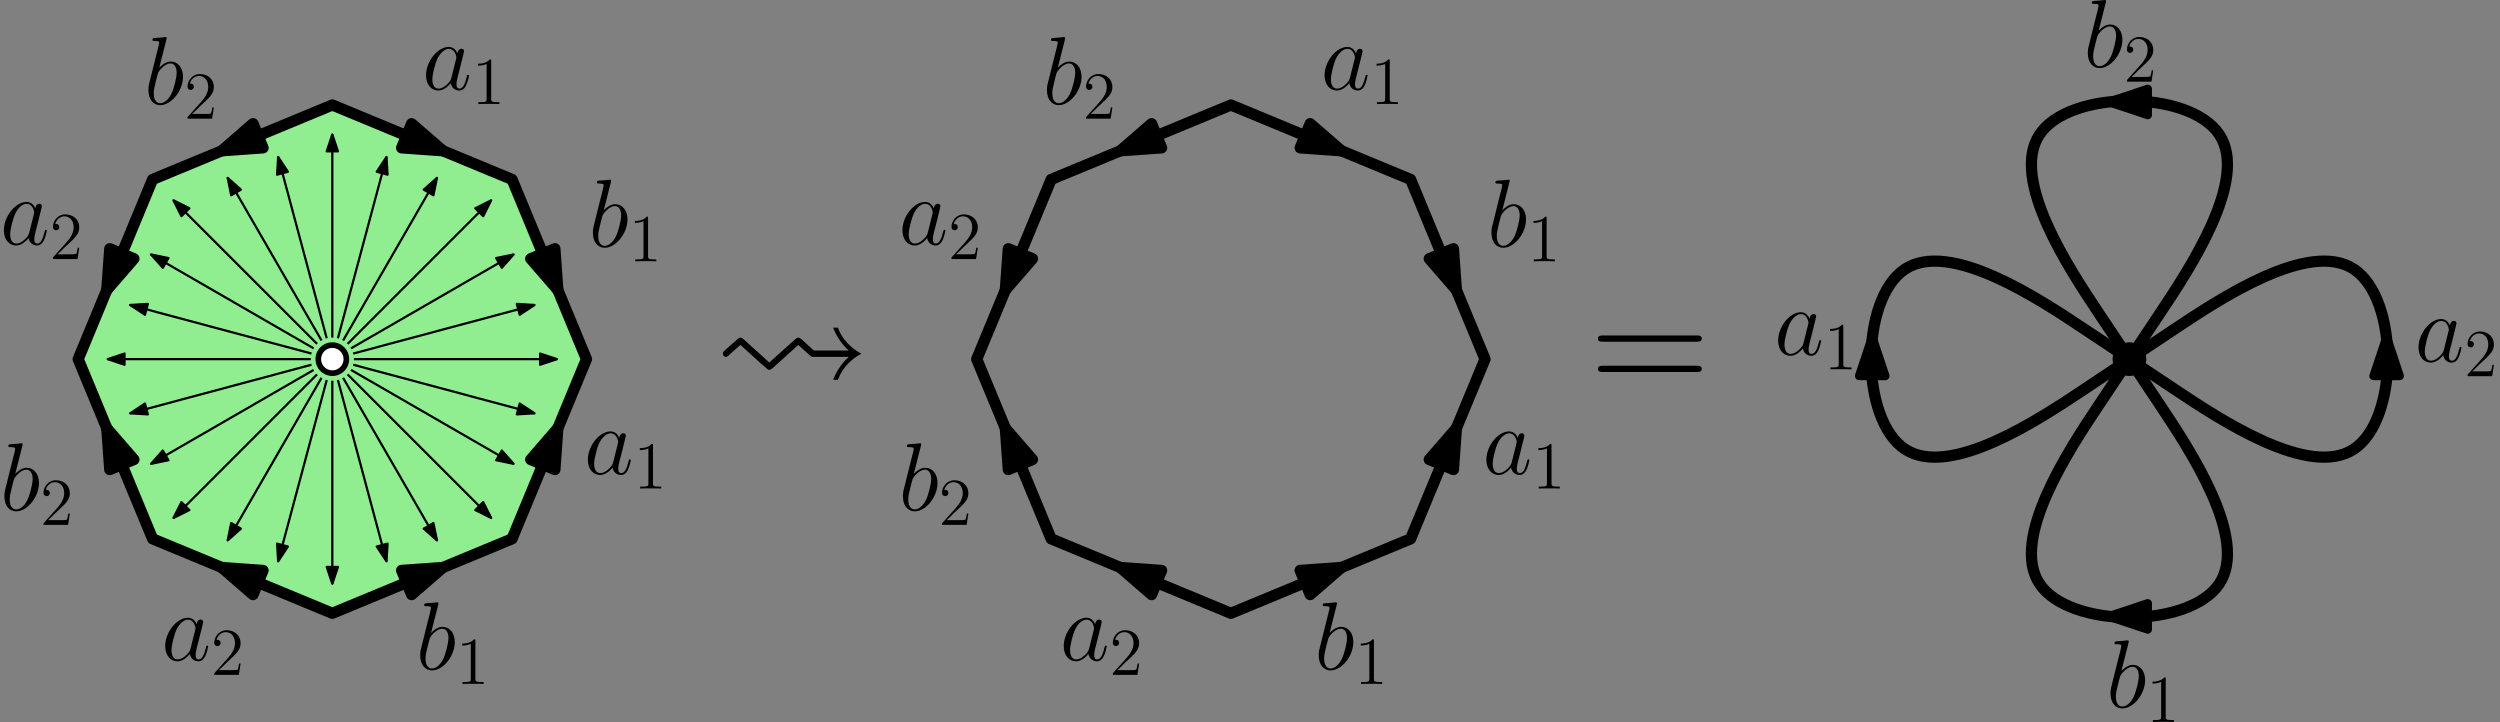 <?xml version="1.0" encoding="UTF-8"?>
<svg xmlns="http://www.w3.org/2000/svg" xmlns:xlink="http://www.w3.org/1999/xlink" width="445.161pt" height="128.56pt" viewBox="0 0 445.161 128.56" version="1.1">
<rect x="0" y="0" width="445.161" height="128.56" fill="#808080" stroke="none"/>
<defs>
<g>
<symbol overflow="visible" id="glyph0-0">
<path style="stroke:none;" d=""/>
</symbol>
<symbol overflow="visible" id="glyph0-1">
<path style="stroke:none;" d="M 5.188 -2.047 C 5.094 -1.75 5.094 -1.719 4.859 -1.391 C 4.484 -0.906 3.719 -0.172 2.906 -0.172 C 2.203 -0.172 1.812 -0.812 1.812 -1.828 C 1.812 -2.766 2.344 -4.703 2.672 -5.422 C 3.25 -6.625 4.062 -7.25 4.734 -7.25 C 5.875 -7.25 6.094 -5.844 6.094 -5.703 C 6.094 -5.688 6.047 -5.453 6.031 -5.422 Z M 6.281 -6.453 C 6.094 -6.906 5.625 -7.594 4.734 -7.594 C 2.797 -7.594 0.688 -5.078 0.688 -2.531 C 0.688 -0.828 1.688 0.172 2.859 0.172 C 3.812 0.172 4.609 -0.562 5.094 -1.141 C 5.266 -0.125 6.078 0.172 6.594 0.172 C 7.109 0.172 7.531 -0.141 7.828 -0.75 C 8.109 -1.344 8.344 -2.391 8.344 -2.469 C 8.344 -2.547 8.281 -2.625 8.172 -2.625 C 8.031 -2.625 8 -2.531 7.938 -2.266 C 7.672 -1.25 7.359 -0.172 6.641 -0.172 C 6.141 -0.172 6.109 -0.625 6.109 -0.969 C 6.109 -1.359 6.172 -1.547 6.312 -2.219 C 6.438 -2.656 6.531 -3.031 6.656 -3.531 C 7.297 -6.109 7.453 -6.734 7.453 -6.828 C 7.453 -7.078 7.266 -7.266 7.016 -7.266 C 6.453 -7.266 6.312 -6.656 6.281 -6.453 Z M 6.281 -6.453 "/>
</symbol>
<symbol overflow="visible" id="glyph0-2">
<path style="stroke:none;" d="M 3.984 -11.516 C 4 -11.594 4.031 -11.688 4.031 -11.781 C 4.031 -11.953 3.859 -11.953 3.828 -11.953 C 3.812 -11.953 3.188 -11.891 2.875 -11.859 C 2.578 -11.844 2.328 -11.812 2.016 -11.797 C 1.594 -11.766 1.484 -11.75 1.484 -11.438 C 1.484 -11.266 1.656 -11.266 1.828 -11.266 C 2.703 -11.266 2.703 -11.109 2.703 -10.938 C 2.703 -10.812 2.562 -10.312 2.5 -10 L 2.078 -8.344 C 1.906 -7.656 0.938 -3.75 0.859 -3.438 C 0.781 -3.016 0.781 -2.719 0.781 -2.5 C 0.781 -0.734 1.75 0.172 2.875 0.172 C 4.875 0.172 6.938 -2.391 6.938 -4.891 C 6.938 -6.469 6.047 -7.594 4.75 -7.594 C 3.859 -7.594 3.047 -6.859 2.719 -6.516 Z M 2.891 -0.172 C 2.344 -0.172 1.734 -0.578 1.734 -1.922 C 1.734 -2.5 1.797 -2.828 2.094 -4.031 C 2.156 -4.25 2.422 -5.359 2.5 -5.578 C 2.531 -5.719 3.547 -7.25 4.719 -7.25 C 5.469 -7.25 5.812 -6.484 5.812 -5.594 C 5.812 -4.766 5.344 -2.828 4.906 -1.922 C 4.484 -1 3.688 -0.172 2.891 -0.172 Z M 2.891 -0.172 "/>
</symbol>
<symbol overflow="visible" id="glyph1-0">
<path style="stroke:none;" d=""/>
</symbol>
<symbol overflow="visible" id="glyph1-1">
<path style="stroke:none;" d="M 3.438 -7.656 C 3.438 -7.938 3.438 -7.953 3.203 -7.953 C 2.922 -7.625 2.312 -7.188 1.094 -7.188 L 1.094 -6.844 C 1.359 -6.844 1.953 -6.844 2.625 -7.141 L 2.625 -0.922 C 2.625 -0.484 2.578 -0.344 1.531 -0.344 L 1.156 -0.344 L 1.156 0 C 1.484 -0.031 2.641 -0.031 3.031 -0.031 C 3.438 -0.031 4.578 -0.031 4.906 0 L 4.906 -0.344 L 4.531 -0.344 C 3.484 -0.344 3.438 -0.484 3.438 -0.922 Z M 3.438 -7.656 "/>
</symbol>
<symbol overflow="visible" id="glyph1-2">
<path style="stroke:none;" d="M 5.266 -2.016 L 5 -2.016 C 4.953 -1.812 4.859 -1.141 4.75 -0.953 C 4.656 -0.844 3.984 -0.844 3.625 -0.844 L 1.406 -0.844 C 1.734 -1.125 2.469 -1.891 2.766 -2.172 C 4.594 -3.844 5.266 -4.469 5.266 -5.656 C 5.266 -7.031 4.172 -7.953 2.781 -7.953 C 1.406 -7.953 0.578 -6.766 0.578 -5.734 C 0.578 -5.125 1.109 -5.125 1.141 -5.125 C 1.406 -5.125 1.703 -5.312 1.703 -5.688 C 1.703 -6.031 1.484 -6.25 1.141 -6.25 C 1.047 -6.25 1.016 -6.25 0.984 -6.234 C 1.203 -7.047 1.859 -7.609 2.625 -7.609 C 3.641 -7.609 4.266 -6.75 4.266 -5.656 C 4.266 -4.641 3.688 -3.75 3 -2.984 L 0.578 -0.281 L 0.578 0 L 4.953 0 Z M 5.266 -2.016 "/>
</symbol>
<symbol overflow="visible" id="glyph2-0">
<path style="stroke:none;" d=""/>
</symbol>
<symbol overflow="visible" id="glyph2-1">
<path style="stroke:none;" d="M 5.25 -9.516 C 4.922 -9.812 4.75 -9.812 4.672 -9.812 C 4.484 -9.812 4.422 -9.812 3.859 -9.297 L 1.969 -7.625 C 1.641 -7.312 1.531 -7.203 1.531 -6.953 C 1.531 -6.641 1.812 -6.391 2.078 -6.391 C 2.25 -6.391 2.312 -6.391 2.781 -6.844 C 3.359 -7.344 3.922 -7.906 4.672 -8.516 L 8.484 -5.062 C 8.531 -5.031 9.031 -4.594 9.172 -4.484 C 9.562 -4.094 9.625 -4.094 9.812 -4.094 C 10.016 -4.094 10.062 -4.094 10.688 -4.641 L 12.875 -6.625 L 14.969 -8.516 L 17.016 -6.672 C 17.328 -6.391 17.375 -6.391 17.969 -6.391 L 23.969 -6.391 C 23.719 -6.172 22.141 -4.812 21.172 -2.312 L 22.031 -2.312 C 22.5 -3.594 23.578 -5.562 26.203 -6.953 C 23.578 -8.375 22.469 -10.344 22.031 -11.594 L 21.172 -11.594 C 22.141 -9.094 23.719 -7.734 23.969 -7.516 L 17.75 -7.516 C 16.656 -8.516 16.359 -8.812 15.719 -9.375 C 15.219 -9.812 15.156 -9.812 14.969 -9.812 C 14.766 -9.812 14.719 -9.766 14.406 -9.516 C 14.328 -9.453 10.422 -5.922 9.812 -5.391 Z M 5.25 -9.516 "/>
</symbol>
<symbol overflow="visible" id="glyph3-0">
<path style="stroke:none;" d=""/>
</symbol>
<symbol overflow="visible" id="glyph3-1">
<path style="stroke:none;" d="M 19.109 -9.094 C 19.531 -9.094 20.047 -9.094 20.047 -9.656 C 20.047 -10.203 19.531 -10.203 19.141 -10.203 L 2.469 -10.203 C 2.078 -10.203 1.562 -10.203 1.562 -9.656 C 1.562 -9.094 2.078 -9.094 2.5 -9.094 Z M 19.141 -3.703 C 19.531 -3.703 20.047 -3.703 20.047 -4.25 C 20.047 -4.812 19.531 -4.812 19.109 -4.812 L 2.5 -4.812 C 2.078 -4.812 1.562 -4.812 1.562 -4.25 C 1.562 -3.703 2.078 -3.703 2.469 -3.703 Z M 19.141 -3.703 "/>
</symbol>
</g>
<clipPath id="clip1">
  <path d="M 383 120 L 388 120 L 388 128.559 L 383 128.559 Z M 383 120 "/>
</clipPath>
</defs>
<g id="surface1">
<path style="fill-rule:evenodd;fill:rgb(56.499%,93.3%,56.499%);fill-opacity:1;stroke-width:2;stroke-linecap:butt;stroke-linejoin:round;stroke:rgb(0%,0%,0%);stroke-opacity:1;stroke-miterlimit:10;" d="M 141.254 256.002 L 128 288.002 L 96 301.256 L 64 288.002 L 50.746 256.002 L 64 224.002 L 96 210.744 L 128 224.002 Z M 141.254 256.002 " transform="matrix(1,0,0,-1,-36.825,319.951)"/>
<path style="fill-rule:evenodd;fill:rgb(56.499%,93.3%,56.499%);fill-opacity:1;stroke-width:2;stroke-linecap:butt;stroke-linejoin:round;stroke:rgb(0%,0%,0%);stroke-opacity:1;stroke-miterlimit:10;" d="M 108.305 296.158 L 115.696 293.096 " transform="matrix(1,0,0,-1,-36.825,319.951)"/>
<path style="fill-rule:evenodd;fill:rgb(0%,0%,0%);fill-opacity:1;stroke-width:2;stroke-linecap:butt;stroke-linejoin:round;stroke:rgb(0%,0%,0%);stroke-opacity:1;stroke-miterlimit:10;" d="M 115.696 293.096 L 110.121 297.928 L 108.336 293.623 Z M 115.696 293.096 " transform="matrix(1,0,0,-1,-36.825,319.951)"/>
<path style="fill-rule:evenodd;fill:rgb(56.499%,93.3%,56.499%);fill-opacity:1;stroke-width:2;stroke-linecap:butt;stroke-linejoin:round;stroke:rgb(0%,0%,0%);stroke-opacity:1;stroke-miterlimit:10;" d="M 133.098 275.697 L 136.157 268.303 " transform="matrix(1,0,0,-1,-36.825,319.951)"/>
<path style="fill-rule:evenodd;fill:rgb(0%,0%,0%);fill-opacity:1;stroke-width:2;stroke-linecap:butt;stroke-linejoin:round;stroke:rgb(0%,0%,0%);stroke-opacity:1;stroke-miterlimit:10;" d="M 136.157 268.303 L 135.633 275.662 L 131.325 273.881 Z M 136.157 268.303 " transform="matrix(1,0,0,-1,-36.825,319.951)"/>
<path style="fill-rule:evenodd;fill:rgb(56.499%,93.3%,56.499%);fill-opacity:1;stroke-width:2;stroke-linecap:butt;stroke-linejoin:round;stroke:rgb(0%,0%,0%);stroke-opacity:1;stroke-miterlimit:10;" d="M 133.098 236.303 L 136.157 243.697 " transform="matrix(1,0,0,-1,-36.825,319.951)"/>
<path style="fill-rule:evenodd;fill:rgb(0%,0%,0%);fill-opacity:1;stroke-width:2;stroke-linecap:butt;stroke-linejoin:round;stroke:rgb(0%,0%,0%);stroke-opacity:1;stroke-miterlimit:10;" d="M 136.157 243.697 L 131.325 238.119 L 135.633 236.338 Z M 136.157 243.697 " transform="matrix(1,0,0,-1,-36.825,319.951)"/>
<path style="fill-rule:evenodd;fill:rgb(56.499%,93.3%,56.499%);fill-opacity:1;stroke-width:2;stroke-linecap:butt;stroke-linejoin:round;stroke:rgb(0%,0%,0%);stroke-opacity:1;stroke-miterlimit:10;" d="M 108.305 215.842 L 115.696 218.904 " transform="matrix(1,0,0,-1,-36.825,319.951)"/>
<path style="fill-rule:evenodd;fill:rgb(0%,0%,0%);fill-opacity:1;stroke-width:2;stroke-linecap:butt;stroke-linejoin:round;stroke:rgb(0%,0%,0%);stroke-opacity:1;stroke-miterlimit:10;" d="M 115.696 218.904 L 108.336 218.381 L 110.121 214.072 Z M 115.696 218.904 " transform="matrix(1,0,0,-1,-36.825,319.951)"/>
<path style="fill-rule:evenodd;fill:rgb(56.499%,93.3%,56.499%);fill-opacity:1;stroke-width:2;stroke-linecap:butt;stroke-linejoin:round;stroke:rgb(0%,0%,0%);stroke-opacity:1;stroke-miterlimit:10;" d="M 83.696 215.842 L 76.305 218.904 " transform="matrix(1,0,0,-1,-36.825,319.951)"/>
<path style="fill-rule:evenodd;fill:rgb(0%,0%,0%);fill-opacity:1;stroke-width:2;stroke-linecap:butt;stroke-linejoin:round;stroke:rgb(0%,0%,0%);stroke-opacity:1;stroke-miterlimit:10;" d="M 76.305 218.904 L 81.879 214.072 L 83.664 218.377 Z M 76.305 218.904 " transform="matrix(1,0,0,-1,-36.825,319.951)"/>
<path style="fill-rule:evenodd;fill:rgb(56.499%,93.3%,56.499%);fill-opacity:1;stroke-width:2;stroke-linecap:butt;stroke-linejoin:round;stroke:rgb(0%,0%,0%);stroke-opacity:1;stroke-miterlimit:10;" d="M 58.903 236.303 L 55.84 243.697 " transform="matrix(1,0,0,-1,-36.825,319.951)"/>
<path style="fill-rule:evenodd;fill:rgb(0%,0%,0%);fill-opacity:1;stroke-width:2;stroke-linecap:butt;stroke-linejoin:round;stroke:rgb(0%,0%,0%);stroke-opacity:1;stroke-miterlimit:10;" d="M 55.84 243.697 L 56.368 236.338 L 60.672 238.123 Z M 55.84 243.697 " transform="matrix(1,0,0,-1,-36.825,319.951)"/>
<path style="fill-rule:evenodd;fill:rgb(56.499%,93.3%,56.499%);fill-opacity:1;stroke-width:2;stroke-linecap:butt;stroke-linejoin:round;stroke:rgb(0%,0%,0%);stroke-opacity:1;stroke-miterlimit:10;" d="M 58.903 275.697 L 55.84 268.303 " transform="matrix(1,0,0,-1,-36.825,319.951)"/>
<path style="fill-rule:evenodd;fill:rgb(0%,0%,0%);fill-opacity:1;stroke-width:2;stroke-linecap:butt;stroke-linejoin:round;stroke:rgb(0%,0%,0%);stroke-opacity:1;stroke-miterlimit:10;" d="M 55.84 268.303 L 60.672 273.881 L 56.368 275.662 Z M 55.84 268.303 " transform="matrix(1,0,0,-1,-36.825,319.951)"/>
<path style="fill-rule:evenodd;fill:rgb(56.499%,93.3%,56.499%);fill-opacity:1;stroke-width:2;stroke-linecap:butt;stroke-linejoin:round;stroke:rgb(0%,0%,0%);stroke-opacity:1;stroke-miterlimit:10;" d="M 83.696 296.158 L 76.305 293.096 " transform="matrix(1,0,0,-1,-36.825,319.951)"/>
<path style="fill-rule:evenodd;fill:rgb(0%,0%,0%);fill-opacity:1;stroke-width:2;stroke-linecap:butt;stroke-linejoin:round;stroke:rgb(0%,0%,0%);stroke-opacity:1;stroke-miterlimit:10;" d="M 76.305 293.096 L 83.664 293.623 L 81.879 297.928 Z M 76.305 293.096 " transform="matrix(1,0,0,-1,-36.825,319.951)"/>
<path style=" stroke:none;fill-rule:evenodd;fill:rgb(100%,100%,100%);fill-opacity:1;" d="M 61.676 63.949 C 61.676 62.57 60.555 61.449 59.176 61.449 C 57.793 61.449 56.676 62.57 56.676 63.949 C 56.676 65.332 57.793 66.449 59.176 66.449 C 60.555 66.449 61.676 65.332 61.676 63.949 "/>
<path style=" stroke:none;fill-rule:evenodd;fill:rgb(0%,0%,0%);fill-opacity:1;" d="M 62.176 63.949 C 62.176 62.293 60.832 60.949 59.176 60.949 C 57.52 60.949 56.176 62.293 56.176 63.949 C 56.176 65.609 57.52 66.949 59.176 66.949 C 60.832 66.949 62.176 65.609 62.176 63.949 M 61.176 63.949 C 61.176 62.848 60.281 61.949 59.176 61.949 C 58.07 61.949 57.176 62.848 57.176 63.949 C 57.176 65.055 58.07 65.949 59.176 65.949 C 60.281 65.949 61.176 65.055 61.176 63.949 "/>
<g style="fill:rgb(0%,0%,0%);fill-opacity:1;">
  <use xlink:href="#glyph0-1" x="75.175" y="15.949"/>
</g>
<g style="fill:rgb(0%,0%,0%);fill-opacity:1;">
  <use xlink:href="#glyph1-1" x="84.024" y="18.531"/>
</g>
<g style="fill:rgb(0%,0%,0%);fill-opacity:1;">
  <use xlink:href="#glyph0-2" x="104.793" y="43.949"/>
</g>
<g style="fill:rgb(0%,0%,0%);fill-opacity:1;">
  <use xlink:href="#glyph1-1" x="111.96" y="46.531"/>
</g>
<g style="fill:rgb(0%,0%,0%);fill-opacity:1;">
  <use xlink:href="#glyph0-1" x="103.984" y="84.41"/>
</g>
<g style="fill:rgb(0%,0%,0%);fill-opacity:1;">
  <use xlink:href="#glyph1-1" x="112.833" y="86.992"/>
</g>
<g style="fill:rgb(0%,0%,0%);fill-opacity:1;">
  <use xlink:href="#glyph0-2" x="74.043" y="119.206"/>
</g>
<g style="fill:rgb(0%,0%,0%);fill-opacity:1;">
  <use xlink:href="#glyph1-1" x="81.21" y="121.788"/>
</g>
<g style="fill:rgb(0%,0%,0%);fill-opacity:1;">
  <use xlink:href="#glyph0-1" x="28.727" y="117.588"/>
</g>
<g style="fill:rgb(0%,0%,0%);fill-opacity:1;">
  <use xlink:href="#glyph1-2" x="37.576" y="120.17"/>
</g>
<g style="fill:rgb(0%,0%,0%);fill-opacity:1;">
  <use xlink:href="#glyph0-2" x="0" y="90.884"/>
</g>
<g style="fill:rgb(0%,0%,0%);fill-opacity:1;">
  <use xlink:href="#glyph1-2" x="7.167" y="93.466"/>
</g>
<g style="fill:rgb(0%,0%,0%);fill-opacity:1;">
  <use xlink:href="#glyph0-1" x="0" y="43.544"/>
</g>
<g style="fill:rgb(0%,0%,0%);fill-opacity:1;">
  <use xlink:href="#glyph1-2" x="8.849" y="46.126"/>
</g>
<g style="fill:rgb(0%,0%,0%);fill-opacity:1;">
  <use xlink:href="#glyph0-2" x="25.646" y="18.552"/>
</g>
<g style="fill:rgb(0%,0%,0%);fill-opacity:1;">
  <use xlink:href="#glyph1-2" x="32.813" y="21.134"/>
</g>
<path style="fill:none;stroke-width:0.4;stroke-linecap:butt;stroke-linejoin:round;stroke:rgb(0%,0%,0%);stroke-opacity:1;stroke-miterlimit:10;" d="M 96 259.842 L 96 296.002 " transform="matrix(1,0,0,-1,-36.825,319.951)"/>
<path style="fill-rule:evenodd;fill:rgb(0%,0%,0%);fill-opacity:1;stroke-width:0.4;stroke-linecap:butt;stroke-linejoin:round;stroke:rgb(0%,0%,0%);stroke-opacity:1;stroke-miterlimit:10;" d="M 96 296.002 L 95 293.002 L 97 293.002 Z M 96 296.002 " transform="matrix(1,0,0,-1,-36.825,319.951)"/>
<path style="fill:none;stroke-width:0.4;stroke-linecap:butt;stroke-linejoin:round;stroke:rgb(0%,0%,0%);stroke-opacity:1;stroke-miterlimit:10;" d="M 96.993 259.709 L 105.649 292.006 " transform="matrix(1,0,0,-1,-36.825,319.951)"/>
<path style="fill-rule:evenodd;fill:rgb(0%,0%,0%);fill-opacity:1;stroke-width:0.4;stroke-linecap:butt;stroke-linejoin:round;stroke:rgb(0%,0%,0%);stroke-opacity:1;stroke-miterlimit:10;" d="M 105.649 292.006 L 103.907 289.365 L 105.836 288.849 Z M 105.649 292.006 " transform="matrix(1,0,0,-1,-36.825,319.951)"/>
<path style="fill:none;stroke-width:0.4;stroke-linecap:butt;stroke-linejoin:round;stroke:rgb(0%,0%,0%);stroke-opacity:1;stroke-miterlimit:10;" d="M 97.918 259.326 L 114.637 288.279 " transform="matrix(1,0,0,-1,-36.825,319.951)"/>
<path style="fill-rule:evenodd;fill:rgb(0%,0%,0%);fill-opacity:1;stroke-width:0.4;stroke-linecap:butt;stroke-linejoin:round;stroke:rgb(0%,0%,0%);stroke-opacity:1;stroke-miterlimit:10;" d="M 114.637 288.279 L 112.274 286.181 L 114 285.181 Z M 114.637 288.279 " transform="matrix(1,0,0,-1,-36.825,319.951)"/>
<path style="fill:none;stroke-width:0.4;stroke-linecap:butt;stroke-linejoin:round;stroke:rgb(0%,0%,0%);stroke-opacity:1;stroke-miterlimit:10;" d="M 98.715 258.717 L 124.286 284.283 " transform="matrix(1,0,0,-1,-36.825,319.951)"/>
<path style="fill-rule:evenodd;fill:rgb(0%,0%,0%);fill-opacity:1;stroke-width:0.4;stroke-linecap:butt;stroke-linejoin:round;stroke:rgb(0%,0%,0%);stroke-opacity:1;stroke-miterlimit:10;" d="M 124.286 284.283 L 121.457 282.869 L 122.868 281.455 Z M 124.286 284.283 " transform="matrix(1,0,0,-1,-36.825,319.951)"/>
<path style="fill:none;stroke-width:0.4;stroke-linecap:butt;stroke-linejoin:round;stroke:rgb(0%,0%,0%);stroke-opacity:1;stroke-miterlimit:10;" d="M 99.325 257.92 L 128.282 274.639 " transform="matrix(1,0,0,-1,-36.825,319.951)"/>
<path style="fill-rule:evenodd;fill:rgb(0%,0%,0%);fill-opacity:1;stroke-width:0.4;stroke-linecap:butt;stroke-linejoin:round;stroke:rgb(0%,0%,0%);stroke-opacity:1;stroke-miterlimit:10;" d="M 128.282 274.639 L 125.18 274.002 L 126.18 272.271 Z M 128.282 274.639 " transform="matrix(1,0,0,-1,-36.825,319.951)"/>
<path style="fill:none;stroke-width:0.4;stroke-linecap:butt;stroke-linejoin:round;stroke:rgb(0%,0%,0%);stroke-opacity:1;stroke-miterlimit:10;" d="M 99.707 256.994 L 132.004 265.646 " transform="matrix(1,0,0,-1,-36.825,319.951)"/>
<path style="fill-rule:evenodd;fill:rgb(0%,0%,0%);fill-opacity:1;stroke-width:0.4;stroke-linecap:butt;stroke-linejoin:round;stroke:rgb(0%,0%,0%);stroke-opacity:1;stroke-miterlimit:10;" d="M 132.004 265.646 L 128.848 265.838 L 129.364 263.904 Z M 132.004 265.646 " transform="matrix(1,0,0,-1,-36.825,319.951)"/>
<path style="fill:none;stroke-width:0.4;stroke-linecap:butt;stroke-linejoin:round;stroke:rgb(0%,0%,0%);stroke-opacity:1;stroke-miterlimit:10;" d="M 99.84 256.002 L 136 256.002 " transform="matrix(1,0,0,-1,-36.825,319.951)"/>
<path style="fill-rule:evenodd;fill:rgb(0%,0%,0%);fill-opacity:1;stroke-width:0.4;stroke-linecap:butt;stroke-linejoin:round;stroke:rgb(0%,0%,0%);stroke-opacity:1;stroke-miterlimit:10;" d="M 136 256.002 L 133 256.998 L 133 255.002 Z M 136 256.002 " transform="matrix(1,0,0,-1,-36.825,319.951)"/>
<path style="fill:none;stroke-width:0.4;stroke-linecap:butt;stroke-linejoin:round;stroke:rgb(0%,0%,0%);stroke-opacity:1;stroke-miterlimit:10;" d="M 99.707 255.006 L 132.004 246.353 " transform="matrix(1,0,0,-1,-36.825,319.951)"/>
<path style="fill-rule:evenodd;fill:rgb(0%,0%,0%);fill-opacity:1;stroke-width:0.4;stroke-linecap:butt;stroke-linejoin:round;stroke:rgb(0%,0%,0%);stroke-opacity:1;stroke-miterlimit:10;" d="M 132.004 246.353 L 129.364 248.096 L 128.848 246.166 Z M 132.004 246.353 " transform="matrix(1,0,0,-1,-36.825,319.951)"/>
<path style="fill:none;stroke-width:0.4;stroke-linecap:butt;stroke-linejoin:round;stroke:rgb(0%,0%,0%);stroke-opacity:1;stroke-miterlimit:10;" d="M 99.325 254.08 L 128.282 237.361 " transform="matrix(1,0,0,-1,-36.825,319.951)"/>
<path style="fill-rule:evenodd;fill:rgb(0%,0%,0%);fill-opacity:1;stroke-width:0.4;stroke-linecap:butt;stroke-linejoin:round;stroke:rgb(0%,0%,0%);stroke-opacity:1;stroke-miterlimit:10;" d="M 128.282 237.361 L 126.18 239.728 L 125.18 237.998 Z M 128.282 237.361 " transform="matrix(1,0,0,-1,-36.825,319.951)"/>
<path style="fill:none;stroke-width:0.4;stroke-linecap:butt;stroke-linejoin:round;stroke:rgb(0%,0%,0%);stroke-opacity:1;stroke-miterlimit:10;" d="M 98.715 253.287 L 124.286 227.717 " transform="matrix(1,0,0,-1,-36.825,319.951)"/>
<path style="fill-rule:evenodd;fill:rgb(0%,0%,0%);fill-opacity:1;stroke-width:0.4;stroke-linecap:butt;stroke-linejoin:round;stroke:rgb(0%,0%,0%);stroke-opacity:1;stroke-miterlimit:10;" d="M 124.286 227.717 L 122.868 230.545 L 121.457 229.131 Z M 124.286 227.717 " transform="matrix(1,0,0,-1,-36.825,319.951)"/>
<path style="fill:none;stroke-width:0.4;stroke-linecap:butt;stroke-linejoin:round;stroke:rgb(0%,0%,0%);stroke-opacity:1;stroke-miterlimit:10;" d="M 97.918 252.674 L 114.637 223.721 " transform="matrix(1,0,0,-1,-36.825,319.951)"/>
<path style="fill-rule:evenodd;fill:rgb(0%,0%,0%);fill-opacity:1;stroke-width:0.4;stroke-linecap:butt;stroke-linejoin:round;stroke:rgb(0%,0%,0%);stroke-opacity:1;stroke-miterlimit:10;" d="M 114.637 223.721 L 114 226.818 L 112.274 225.818 Z M 114.637 223.721 " transform="matrix(1,0,0,-1,-36.825,319.951)"/>
<path style="fill:none;stroke-width:0.4;stroke-linecap:butt;stroke-linejoin:round;stroke:rgb(0%,0%,0%);stroke-opacity:1;stroke-miterlimit:10;" d="M 96.993 252.291 L 105.649 219.998 " transform="matrix(1,0,0,-1,-36.825,319.951)"/>
<path style="fill-rule:evenodd;fill:rgb(0%,0%,0%);fill-opacity:1;stroke-width:0.4;stroke-linecap:butt;stroke-linejoin:round;stroke:rgb(0%,0%,0%);stroke-opacity:1;stroke-miterlimit:10;" d="M 105.649 219.998 L 105.836 223.15 L 103.907 222.635 Z M 105.649 219.998 " transform="matrix(1,0,0,-1,-36.825,319.951)"/>
<path style="fill:none;stroke-width:0.4;stroke-linecap:butt;stroke-linejoin:round;stroke:rgb(0%,0%,0%);stroke-opacity:1;stroke-miterlimit:10;" d="M 96 252.162 L 96 216.002 " transform="matrix(1,0,0,-1,-36.825,319.951)"/>
<path style="fill-rule:evenodd;fill:rgb(0%,0%,0%);fill-opacity:1;stroke-width:0.4;stroke-linecap:butt;stroke-linejoin:round;stroke:rgb(0%,0%,0%);stroke-opacity:1;stroke-miterlimit:10;" d="M 96 216.002 L 97 219.002 L 95 219.002 Z M 96 216.002 " transform="matrix(1,0,0,-1,-36.825,319.951)"/>
<path style="fill:none;stroke-width:0.4;stroke-linecap:butt;stroke-linejoin:round;stroke:rgb(0%,0%,0%);stroke-opacity:1;stroke-miterlimit:10;" d="M 95.004 252.291 L 86.352 219.998 " transform="matrix(1,0,0,-1,-36.825,319.951)"/>
<path style="fill-rule:evenodd;fill:rgb(0%,0%,0%);fill-opacity:1;stroke-width:0.4;stroke-linecap:butt;stroke-linejoin:round;stroke:rgb(0%,0%,0%);stroke-opacity:1;stroke-miterlimit:10;" d="M 86.352 219.998 L 88.094 222.635 L 86.164 223.15 Z M 86.352 219.998 " transform="matrix(1,0,0,-1,-36.825,319.951)"/>
<path style="fill:none;stroke-width:0.4;stroke-linecap:butt;stroke-linejoin:round;stroke:rgb(0%,0%,0%);stroke-opacity:1;stroke-miterlimit:10;" d="M 94.079 252.674 L 77.364 223.721 " transform="matrix(1,0,0,-1,-36.825,319.951)"/>
<path style="fill-rule:evenodd;fill:rgb(0%,0%,0%);fill-opacity:1;stroke-width:0.4;stroke-linecap:butt;stroke-linejoin:round;stroke:rgb(0%,0%,0%);stroke-opacity:1;stroke-miterlimit:10;" d="M 77.364 223.721 L 79.727 225.818 L 77.996 226.818 Z M 77.364 223.721 " transform="matrix(1,0,0,-1,-36.825,319.951)"/>
<path style="fill:none;stroke-width:0.4;stroke-linecap:butt;stroke-linejoin:round;stroke:rgb(0%,0%,0%);stroke-opacity:1;stroke-miterlimit:10;" d="M 93.286 253.287 L 67.715 227.717 " transform="matrix(1,0,0,-1,-36.825,319.951)"/>
<path style="fill-rule:evenodd;fill:rgb(0%,0%,0%);fill-opacity:1;stroke-width:0.4;stroke-linecap:butt;stroke-linejoin:round;stroke:rgb(0%,0%,0%);stroke-opacity:1;stroke-miterlimit:10;" d="M 67.715 227.717 L 70.543 229.131 L 69.129 230.545 Z M 67.715 227.717 " transform="matrix(1,0,0,-1,-36.825,319.951)"/>
<path style="fill:none;stroke-width:0.4;stroke-linecap:butt;stroke-linejoin:round;stroke:rgb(0%,0%,0%);stroke-opacity:1;stroke-miterlimit:10;" d="M 92.676 254.08 L 63.719 237.361 " transform="matrix(1,0,0,-1,-36.825,319.951)"/>
<path style="fill-rule:evenodd;fill:rgb(0%,0%,0%);fill-opacity:1;stroke-width:0.4;stroke-linecap:butt;stroke-linejoin:round;stroke:rgb(0%,0%,0%);stroke-opacity:1;stroke-miterlimit:10;" d="M 63.719 237.361 L 66.817 237.998 L 65.817 239.728 Z M 63.719 237.361 " transform="matrix(1,0,0,-1,-36.825,319.951)"/>
<path style="fill:none;stroke-width:0.4;stroke-linecap:butt;stroke-linejoin:round;stroke:rgb(0%,0%,0%);stroke-opacity:1;stroke-miterlimit:10;" d="M 92.289 255.006 L 59.996 246.353 " transform="matrix(1,0,0,-1,-36.825,319.951)"/>
<path style="fill-rule:evenodd;fill:rgb(0%,0%,0%);fill-opacity:1;stroke-width:0.4;stroke-linecap:butt;stroke-linejoin:round;stroke:rgb(0%,0%,0%);stroke-opacity:1;stroke-miterlimit:10;" d="M 59.996 246.353 L 63.153 246.166 L 62.637 248.096 Z M 59.996 246.353 " transform="matrix(1,0,0,-1,-36.825,319.951)"/>
<path style="fill:none;stroke-width:0.4;stroke-linecap:butt;stroke-linejoin:round;stroke:rgb(0%,0%,0%);stroke-opacity:1;stroke-miterlimit:10;" d="M 92.161 256.002 L 56 256.002 " transform="matrix(1,0,0,-1,-36.825,319.951)"/>
<path style="fill-rule:evenodd;fill:rgb(0%,0%,0%);fill-opacity:1;stroke-width:0.4;stroke-linecap:butt;stroke-linejoin:round;stroke:rgb(0%,0%,0%);stroke-opacity:1;stroke-miterlimit:10;" d="M 56 256.002 L 59 255.002 L 59 256.998 Z M 56 256.002 " transform="matrix(1,0,0,-1,-36.825,319.951)"/>
<path style="fill:none;stroke-width:0.4;stroke-linecap:butt;stroke-linejoin:round;stroke:rgb(0%,0%,0%);stroke-opacity:1;stroke-miterlimit:10;" d="M 92.289 256.994 L 59.996 265.646 " transform="matrix(1,0,0,-1,-36.825,319.951)"/>
<path style="fill-rule:evenodd;fill:rgb(0%,0%,0%);fill-opacity:1;stroke-width:0.4;stroke-linecap:butt;stroke-linejoin:round;stroke:rgb(0%,0%,0%);stroke-opacity:1;stroke-miterlimit:10;" d="M 59.996 265.646 L 62.637 263.904 L 63.153 265.838 Z M 59.996 265.646 " transform="matrix(1,0,0,-1,-36.825,319.951)"/>
<path style="fill:none;stroke-width:0.4;stroke-linecap:butt;stroke-linejoin:round;stroke:rgb(0%,0%,0%);stroke-opacity:1;stroke-miterlimit:10;" d="M 92.676 257.92 L 63.719 274.639 " transform="matrix(1,0,0,-1,-36.825,319.951)"/>
<path style="fill-rule:evenodd;fill:rgb(0%,0%,0%);fill-opacity:1;stroke-width:0.4;stroke-linecap:butt;stroke-linejoin:round;stroke:rgb(0%,0%,0%);stroke-opacity:1;stroke-miterlimit:10;" d="M 63.719 274.639 L 65.817 272.271 L 66.817 274.002 Z M 63.719 274.639 " transform="matrix(1,0,0,-1,-36.825,319.951)"/>
<path style="fill:none;stroke-width:0.4;stroke-linecap:butt;stroke-linejoin:round;stroke:rgb(0%,0%,0%);stroke-opacity:1;stroke-miterlimit:10;" d="M 93.286 258.717 L 67.715 284.283 " transform="matrix(1,0,0,-1,-36.825,319.951)"/>
<path style="fill-rule:evenodd;fill:rgb(0%,0%,0%);fill-opacity:1;stroke-width:0.4;stroke-linecap:butt;stroke-linejoin:round;stroke:rgb(0%,0%,0%);stroke-opacity:1;stroke-miterlimit:10;" d="M 67.715 284.283 L 69.129 281.455 L 70.543 282.869 Z M 67.715 284.283 " transform="matrix(1,0,0,-1,-36.825,319.951)"/>
<path style="fill:none;stroke-width:0.4;stroke-linecap:butt;stroke-linejoin:round;stroke:rgb(0%,0%,0%);stroke-opacity:1;stroke-miterlimit:10;" d="M 94.079 259.326 L 77.364 288.279 " transform="matrix(1,0,0,-1,-36.825,319.951)"/>
<path style="fill-rule:evenodd;fill:rgb(0%,0%,0%);fill-opacity:1;stroke-width:0.4;stroke-linecap:butt;stroke-linejoin:round;stroke:rgb(0%,0%,0%);stroke-opacity:1;stroke-miterlimit:10;" d="M 77.364 288.279 L 77.996 285.181 L 79.727 286.181 Z M 77.364 288.279 " transform="matrix(1,0,0,-1,-36.825,319.951)"/>
<path style="fill:none;stroke-width:0.4;stroke-linecap:butt;stroke-linejoin:round;stroke:rgb(0%,0%,0%);stroke-opacity:1;stroke-miterlimit:10;" d="M 95.004 259.709 L 86.352 292.006 " transform="matrix(1,0,0,-1,-36.825,319.951)"/>
<path style="fill-rule:evenodd;fill:rgb(0%,0%,0%);fill-opacity:1;stroke-width:0.4;stroke-linecap:butt;stroke-linejoin:round;stroke:rgb(0%,0%,0%);stroke-opacity:1;stroke-miterlimit:10;" d="M 86.352 292.006 L 86.164 288.849 L 88.094 289.365 Z M 86.352 292.006 " transform="matrix(1,0,0,-1,-36.825,319.951)"/>
<path style="fill:none;stroke-width:2;stroke-linecap:butt;stroke-linejoin:round;stroke:rgb(0%,0%,0%);stroke-opacity:1;stroke-miterlimit:10;" d="M 301.254 256.002 L 288 288.002 L 256 301.256 L 224 288.002 L 210.746 256.002 L 224 224.002 L 256 210.744 L 288 224.002 Z M 301.254 256.002 " transform="matrix(1,0,0,-1,-36.825,319.951)"/>
<path style="fill-rule:evenodd;fill:rgb(56.499%,93.3%,56.499%);fill-opacity:1;stroke-width:2;stroke-linecap:butt;stroke-linejoin:round;stroke:rgb(0%,0%,0%);stroke-opacity:1;stroke-miterlimit:10;" d="M 268.305 296.158 L 275.696 293.096 " transform="matrix(1,0,0,-1,-36.825,319.951)"/>
<path style="fill-rule:evenodd;fill:rgb(0%,0%,0%);fill-opacity:1;stroke-width:2;stroke-linecap:butt;stroke-linejoin:round;stroke:rgb(0%,0%,0%);stroke-opacity:1;stroke-miterlimit:10;" d="M 275.696 293.096 L 270.121 297.928 L 268.336 293.623 Z M 275.696 293.096 " transform="matrix(1,0,0,-1,-36.825,319.951)"/>
<path style="fill-rule:evenodd;fill:rgb(56.499%,93.3%,56.499%);fill-opacity:1;stroke-width:2;stroke-linecap:butt;stroke-linejoin:round;stroke:rgb(0%,0%,0%);stroke-opacity:1;stroke-miterlimit:10;" d="M 293.098 275.697 L 296.157 268.303 " transform="matrix(1,0,0,-1,-36.825,319.951)"/>
<path style="fill-rule:evenodd;fill:rgb(0%,0%,0%);fill-opacity:1;stroke-width:2;stroke-linecap:butt;stroke-linejoin:round;stroke:rgb(0%,0%,0%);stroke-opacity:1;stroke-miterlimit:10;" d="M 296.157 268.303 L 295.633 275.662 L 291.325 273.881 Z M 296.157 268.303 " transform="matrix(1,0,0,-1,-36.825,319.951)"/>
<path style="fill-rule:evenodd;fill:rgb(56.499%,93.3%,56.499%);fill-opacity:1;stroke-width:2;stroke-linecap:butt;stroke-linejoin:round;stroke:rgb(0%,0%,0%);stroke-opacity:1;stroke-miterlimit:10;" d="M 293.098 236.303 L 296.157 243.697 " transform="matrix(1,0,0,-1,-36.825,319.951)"/>
<path style="fill-rule:evenodd;fill:rgb(0%,0%,0%);fill-opacity:1;stroke-width:2;stroke-linecap:butt;stroke-linejoin:round;stroke:rgb(0%,0%,0%);stroke-opacity:1;stroke-miterlimit:10;" d="M 296.157 243.697 L 291.325 238.119 L 295.633 236.338 Z M 296.157 243.697 " transform="matrix(1,0,0,-1,-36.825,319.951)"/>
<path style="fill-rule:evenodd;fill:rgb(56.499%,93.3%,56.499%);fill-opacity:1;stroke-width:2;stroke-linecap:butt;stroke-linejoin:round;stroke:rgb(0%,0%,0%);stroke-opacity:1;stroke-miterlimit:10;" d="M 268.305 215.842 L 275.696 218.904 " transform="matrix(1,0,0,-1,-36.825,319.951)"/>
<path style="fill-rule:evenodd;fill:rgb(0%,0%,0%);fill-opacity:1;stroke-width:2;stroke-linecap:butt;stroke-linejoin:round;stroke:rgb(0%,0%,0%);stroke-opacity:1;stroke-miterlimit:10;" d="M 275.696 218.904 L 268.336 218.381 L 270.121 214.072 Z M 275.696 218.904 " transform="matrix(1,0,0,-1,-36.825,319.951)"/>
<path style="fill-rule:evenodd;fill:rgb(56.499%,93.3%,56.499%);fill-opacity:1;stroke-width:2;stroke-linecap:butt;stroke-linejoin:round;stroke:rgb(0%,0%,0%);stroke-opacity:1;stroke-miterlimit:10;" d="M 243.696 215.842 L 236.305 218.904 " transform="matrix(1,0,0,-1,-36.825,319.951)"/>
<path style="fill-rule:evenodd;fill:rgb(0%,0%,0%);fill-opacity:1;stroke-width:2;stroke-linecap:butt;stroke-linejoin:round;stroke:rgb(0%,0%,0%);stroke-opacity:1;stroke-miterlimit:10;" d="M 236.305 218.904 L 241.879 214.072 L 243.664 218.377 Z M 236.305 218.904 " transform="matrix(1,0,0,-1,-36.825,319.951)"/>
<path style="fill-rule:evenodd;fill:rgb(56.499%,93.3%,56.499%);fill-opacity:1;stroke-width:2;stroke-linecap:butt;stroke-linejoin:round;stroke:rgb(0%,0%,0%);stroke-opacity:1;stroke-miterlimit:10;" d="M 218.903 236.303 L 215.84 243.697 " transform="matrix(1,0,0,-1,-36.825,319.951)"/>
<path style="fill-rule:evenodd;fill:rgb(0%,0%,0%);fill-opacity:1;stroke-width:2;stroke-linecap:butt;stroke-linejoin:round;stroke:rgb(0%,0%,0%);stroke-opacity:1;stroke-miterlimit:10;" d="M 215.84 243.697 L 216.368 236.338 L 220.672 238.123 Z M 215.84 243.697 " transform="matrix(1,0,0,-1,-36.825,319.951)"/>
<path style="fill-rule:evenodd;fill:rgb(56.499%,93.3%,56.499%);fill-opacity:1;stroke-width:2;stroke-linecap:butt;stroke-linejoin:round;stroke:rgb(0%,0%,0%);stroke-opacity:1;stroke-miterlimit:10;" d="M 218.903 275.697 L 215.84 268.303 " transform="matrix(1,0,0,-1,-36.825,319.951)"/>
<path style="fill-rule:evenodd;fill:rgb(0%,0%,0%);fill-opacity:1;stroke-width:2;stroke-linecap:butt;stroke-linejoin:round;stroke:rgb(0%,0%,0%);stroke-opacity:1;stroke-miterlimit:10;" d="M 215.84 268.303 L 220.672 273.881 L 216.368 275.662 Z M 215.84 268.303 " transform="matrix(1,0,0,-1,-36.825,319.951)"/>
<path style="fill-rule:evenodd;fill:rgb(56.499%,93.3%,56.499%);fill-opacity:1;stroke-width:2;stroke-linecap:butt;stroke-linejoin:round;stroke:rgb(0%,0%,0%);stroke-opacity:1;stroke-miterlimit:10;" d="M 243.696 296.158 L 236.305 293.096 " transform="matrix(1,0,0,-1,-36.825,319.951)"/>
<path style="fill-rule:evenodd;fill:rgb(0%,0%,0%);fill-opacity:1;stroke-width:2;stroke-linecap:butt;stroke-linejoin:round;stroke:rgb(0%,0%,0%);stroke-opacity:1;stroke-miterlimit:10;" d="M 236.305 293.096 L 243.664 293.623 L 241.879 297.928 Z M 236.305 293.096 " transform="matrix(1,0,0,-1,-36.825,319.951)"/>
<g style="fill:rgb(0%,0%,0%);fill-opacity:1;">
  <use xlink:href="#glyph0-1" x="235.175" y="15.949"/>
</g>
<g style="fill:rgb(0%,0%,0%);fill-opacity:1;">
  <use xlink:href="#glyph1-1" x="244.024" y="18.531"/>
</g>
<g style="fill:rgb(0%,0%,0%);fill-opacity:1;">
  <use xlink:href="#glyph0-2" x="264.793" y="43.949"/>
</g>
<g style="fill:rgb(0%,0%,0%);fill-opacity:1;">
  <use xlink:href="#glyph1-1" x="271.96" y="46.531"/>
</g>
<g style="fill:rgb(0%,0%,0%);fill-opacity:1;">
  <use xlink:href="#glyph0-1" x="263.984" y="84.41"/>
</g>
<g style="fill:rgb(0%,0%,0%);fill-opacity:1;">
  <use xlink:href="#glyph1-1" x="272.833" y="86.992"/>
</g>
<g style="fill:rgb(0%,0%,0%);fill-opacity:1;">
  <use xlink:href="#glyph0-2" x="234.043" y="119.206"/>
</g>
<g style="fill:rgb(0%,0%,0%);fill-opacity:1;">
  <use xlink:href="#glyph1-1" x="241.21" y="121.788"/>
</g>
<g style="fill:rgb(0%,0%,0%);fill-opacity:1;">
  <use xlink:href="#glyph0-1" x="188.727" y="117.588"/>
</g>
<g style="fill:rgb(0%,0%,0%);fill-opacity:1;">
  <use xlink:href="#glyph1-2" x="197.576" y="120.17"/>
</g>
<g style="fill:rgb(0%,0%,0%);fill-opacity:1;">
  <use xlink:href="#glyph0-2" x="160" y="90.884"/>
</g>
<g style="fill:rgb(0%,0%,0%);fill-opacity:1;">
  <use xlink:href="#glyph1-2" x="167.167" y="93.466"/>
</g>
<g style="fill:rgb(0%,0%,0%);fill-opacity:1;">
  <use xlink:href="#glyph0-1" x="160" y="43.544"/>
</g>
<g style="fill:rgb(0%,0%,0%);fill-opacity:1;">
  <use xlink:href="#glyph1-2" x="168.849" y="46.126"/>
</g>
<g style="fill:rgb(0%,0%,0%);fill-opacity:1;">
  <use xlink:href="#glyph0-2" x="185.646" y="18.552"/>
</g>
<g style="fill:rgb(0%,0%,0%);fill-opacity:1;">
  <use xlink:href="#glyph1-2" x="192.813" y="21.134"/>
</g>
<path style=" stroke:none;fill-rule:evenodd;fill:rgb(0%,0%,0%);fill-opacity:1;" d="M 382.176 63.949 C 382.176 62.293 380.832 60.949 379.176 60.949 C 377.52 60.949 376.176 62.293 376.176 63.949 C 376.176 65.609 377.52 66.949 379.176 66.949 C 380.832 66.949 382.176 65.609 382.176 63.949 "/>
<path style="fill:none;stroke-width:2;stroke-linecap:butt;stroke-linejoin:round;stroke:rgb(0%,0%,0%);stroke-opacity:1;stroke-miterlimit:10;" d="M 416 256.002 C 416 256.002 416 256.002 424 261.334 C 432 266.666 448 277.334 456 272.002 C 464 266.666 464 245.334 456 240.002 C 448 234.666 432 245.334 424 250.666 C 416 256.002 416 256.002 416 256.002 " transform="matrix(1,0,0,-1,-36.825,319.951)"/>
<path style="fill:none;stroke-width:2;stroke-linecap:butt;stroke-linejoin:round;stroke:rgb(0%,0%,0%);stroke-opacity:1;stroke-miterlimit:10;" d="M 416 256.002 C 416 256.002 416 256.002 408 261.334 C 400 266.666 384 277.334 376 272.002 C 368 266.666 368 245.334 376 240.002 C 384 234.666 400 245.334 408 250.666 C 416 256.002 416 256.002 416 256.002 " transform="matrix(1,0,0,-1,-36.825,319.951)"/>
<path style="fill:none;stroke-width:1.5;stroke-linecap:butt;stroke-linejoin:round;stroke:rgb(0%,0%,0%);stroke-opacity:1;stroke-miterlimit:10;" d="M 461.801 260.002 L 461.801 252.002 " transform="matrix(1,0,0,-1,-36.825,319.951)"/>
<path style="fill-rule:evenodd;fill:rgb(0%,0%,0%);fill-opacity:1;stroke-width:1.5;stroke-linecap:butt;stroke-linejoin:round;stroke:rgb(0%,0%,0%);stroke-opacity:1;stroke-miterlimit:10;" d="M 461.801 260.002 L 459.469 253.002 L 464.129 253.002 Z M 461.801 260.002 " transform="matrix(1,0,0,-1,-36.825,319.951)"/>
<path style="fill:none;stroke-width:1.5;stroke-linecap:butt;stroke-linejoin:round;stroke:rgb(0%,0%,0%);stroke-opacity:1;stroke-miterlimit:10;" d="M 370.2 260.002 L 370.2 252.002 " transform="matrix(1,0,0,-1,-36.825,319.951)"/>
<path style="fill-rule:evenodd;fill:rgb(0%,0%,0%);fill-opacity:1;stroke-width:1.5;stroke-linecap:butt;stroke-linejoin:round;stroke:rgb(0%,0%,0%);stroke-opacity:1;stroke-miterlimit:10;" d="M 370.2 260.002 L 367.868 253.002 L 372.532 253.002 Z M 370.2 260.002 " transform="matrix(1,0,0,-1,-36.825,319.951)"/>
<g style="fill:rgb(0%,0%,0%);fill-opacity:1;">
  <use xlink:href="#glyph0-1" x="315.938" y="63.186"/>
</g>
<g style="fill:rgb(0%,0%,0%);fill-opacity:1;">
  <use xlink:href="#glyph1-1" x="324.787" y="65.768"/>
</g>
<g style="fill:rgb(0%,0%,0%);fill-opacity:1;">
  <use xlink:href="#glyph0-1" x="429.961" y="64.4"/>
</g>
<g style="fill:rgb(0%,0%,0%);fill-opacity:1;">
  <use xlink:href="#glyph1-2" x="438.81" y="66.982"/>
</g>
<path style="fill:none;stroke-width:2;stroke-linecap:butt;stroke-linejoin:round;stroke:rgb(0%,0%,0%);stroke-opacity:1;stroke-miterlimit:10;" d="M 416 256.002 C 416 256.002 416 256.002 410.668 264.002 C 405.332 272.002 394.668 288.002 400 296.002 C 405.332 304.002 426.668 304.002 432 296.002 C 437.332 288.002 426.668 272.002 421.332 264.002 C 416 256.002 416 256.002 416 256.002 " transform="matrix(1,0,0,-1,-36.825,319.951)"/>
<path style="fill:none;stroke-width:2;stroke-linecap:butt;stroke-linejoin:round;stroke:rgb(0%,0%,0%);stroke-opacity:1;stroke-miterlimit:10;" d="M 416 256.002 C 416 256.002 416 256.002 410.668 248.002 C 405.332 240.002 394.668 224.002 400 216.002 C 405.332 208.002 426.668 208.002 432 216.002 C 437.332 224.002 426.668 240.002 421.332 248.002 C 416 256.002 416 256.002 416 256.002 " transform="matrix(1,0,0,-1,-36.825,319.951)"/>
<path style="fill:none;stroke-width:1.5;stroke-linecap:butt;stroke-linejoin:round;stroke:rgb(0%,0%,0%);stroke-opacity:1;stroke-miterlimit:10;" d="M 412.262 301.795 L 420.262 301.795 " transform="matrix(1,0,0,-1,-36.825,319.951)"/>
<path style="fill-rule:evenodd;fill:rgb(0%,0%,0%);fill-opacity:1;stroke-width:1.5;stroke-linecap:butt;stroke-linejoin:round;stroke:rgb(0%,0%,0%);stroke-opacity:1;stroke-miterlimit:10;" d="M 412.262 301.795 L 419.262 299.463 L 419.262 304.127 Z M 412.262 301.795 " transform="matrix(1,0,0,-1,-36.825,319.951)"/>
<path style="fill:none;stroke-width:1.5;stroke-linecap:butt;stroke-linejoin:round;stroke:rgb(0%,0%,0%);stroke-opacity:1;stroke-miterlimit:10;" d="M 412.262 210.193 L 420.262 210.193 " transform="matrix(1,0,0,-1,-36.825,319.951)"/>
<path style="fill-rule:evenodd;fill:rgb(0%,0%,0%);fill-opacity:1;stroke-width:1.5;stroke-linecap:butt;stroke-linejoin:round;stroke:rgb(0%,0%,0%);stroke-opacity:1;stroke-miterlimit:10;" d="M 412.262 210.193 L 419.262 207.861 L 419.262 212.525 Z M 412.262 210.193 " transform="matrix(1,0,0,-1,-36.825,319.951)"/>
<g style="fill:rgb(0%,0%,0%);fill-opacity:1;">
  <use xlink:href="#glyph0-2" x="375.031" y="125.978"/>
</g>
<g clip-path="url(#clip1)" clip-rule="nonzero">
<g style="fill:rgb(0%,0%,0%);fill-opacity:1;">
  <use xlink:href="#glyph1-1" x="382.198" y="128.56"/>
</g>
</g>
<g style="fill:rgb(0%,0%,0%);fill-opacity:1;">
  <use xlink:href="#glyph0-2" x="370.985" y="11.955"/>
</g>
<g style="fill:rgb(0%,0%,0%);fill-opacity:1;">
  <use xlink:href="#glyph1-2" x="378.152" y="14.537"/>
</g>
<g style="fill:rgb(0%,0%,0%);fill-opacity:1;">
  <use xlink:href="#glyph2-1" x="127.174" y="69.94"/>
</g>
<g style="fill:rgb(0%,0%,0%);fill-opacity:1;">
  <use xlink:href="#glyph3-1" x="282.972" y="69.94"/>
</g>
</g>
</svg>
